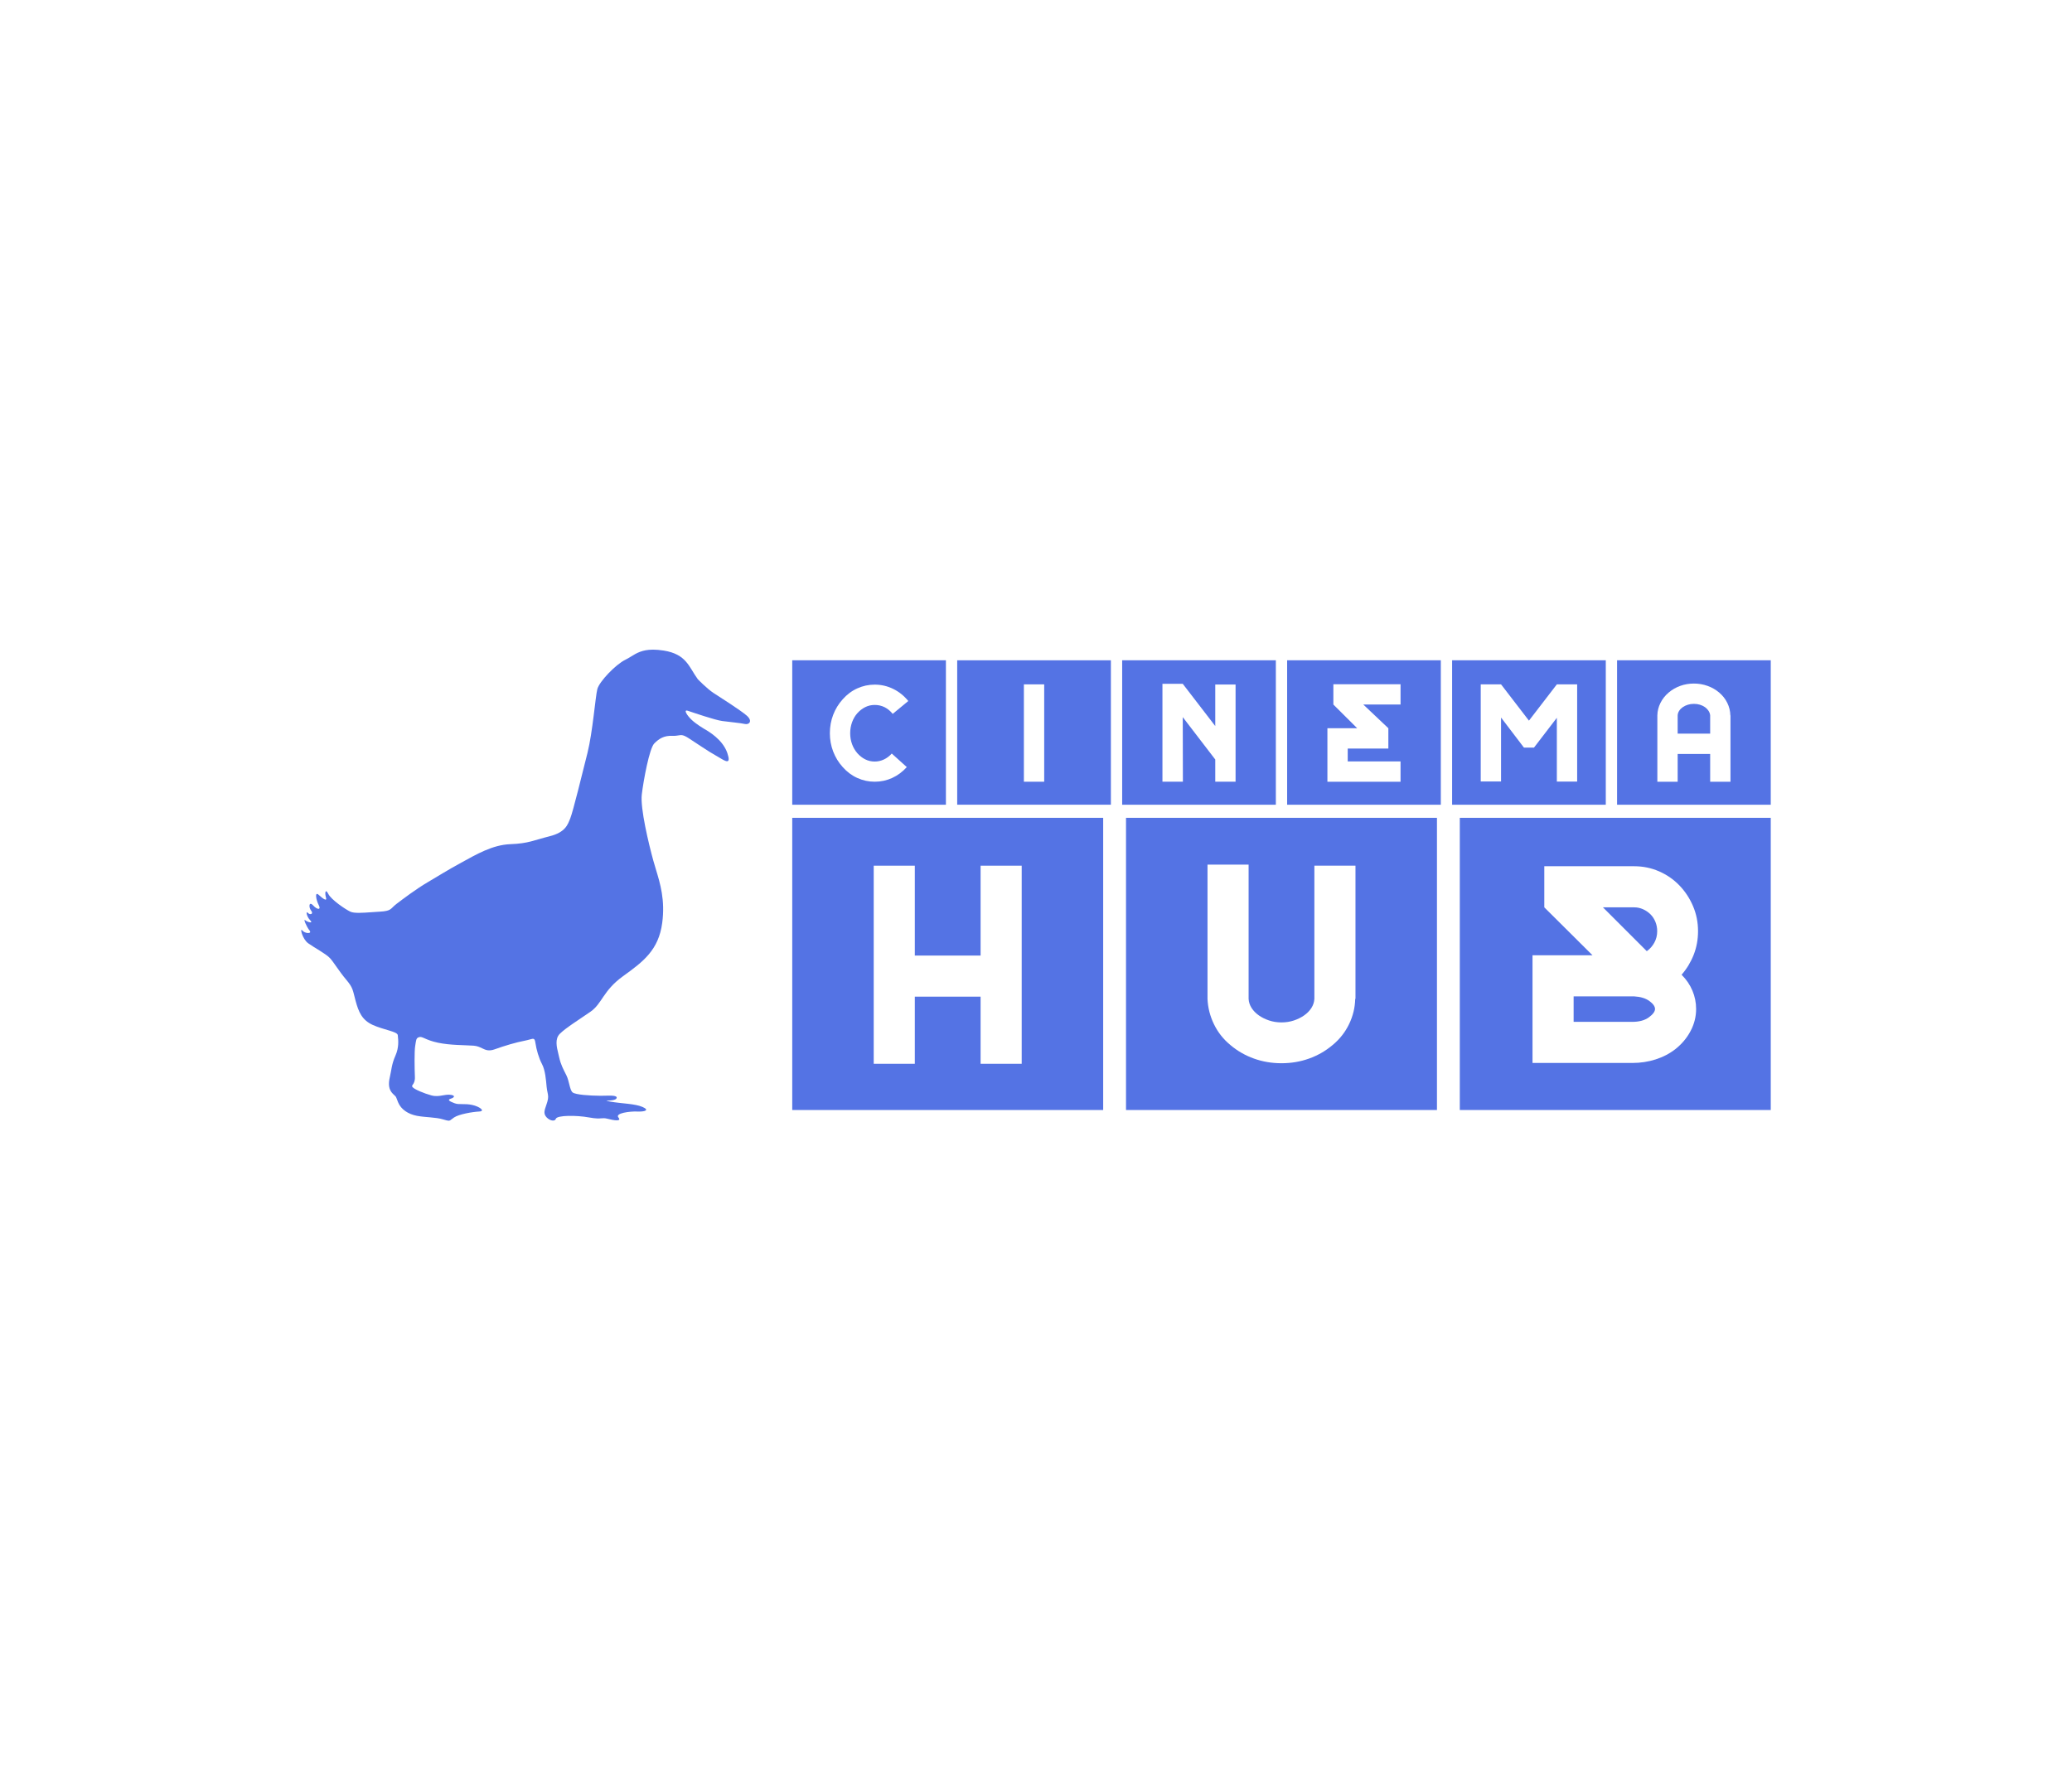 <svg xmlns:mydata="http://www.w3.org/2000/svg" mydata:contrastcolor="FFFFFF" mydata:template="Contrast" mydata:presentation="2.5" mydata:layouttype="undefined" mydata:specialfontid="undefined" mydata:id1="242" mydata:id2="019" mydata:companyname="Cinema Hub" mydata:companytagline="" version="1.1" xmlns="http://www.w3.org/2000/svg" xmlns:xlink="http://www.w3.org/1999/xlink" viewBox="0 0 550 470"><g fill="none" fill-rule="evenodd" stroke="none" stroke-width="1" stroke-linecap="butt" stroke-linejoin="miter" stroke-miterlimit="10" stroke-dasharray="" stroke-dashoffset="0" font-family="none" font-weight="none" font-size="none" text-anchor="none" style="mix-blend-mode: normal"><g data-paper-data="{&quot;isGlobalGroup&quot;:true}"><g data-paper-data="{&quot;stacked&quot;:true,&quot;isPrimaryText&quot;:true}"><path d="M210.293,175.303v38.339h40.794v-38.339zM234.609,201.645c-0.779,0.36 -1.588,0.539 -2.427,0.539c-0.911,0 -1.756,-0.198 -2.535,-0.593c-0.779,-0.395 -1.468,-0.935 -2.067,-1.618c-0.599,-0.683 -1.067,-1.48 -1.402,-2.391c-0.336,-0.911 -0.503,-1.881 -0.503,-2.912c0,-1.031 0.168,-2.007 0.503,-2.93c0.336,-0.923 0.803,-1.72 1.402,-2.391c0.599,-0.671 1.288,-1.204 2.067,-1.6c0.779,-0.395 1.624,-0.593 2.535,-0.593c1.893,0 3.487,0.791 4.782,2.373l4.134,-3.415c-1.126,-1.39 -2.463,-2.463 -4.009,-3.218c-1.546,-0.755 -3.182,-1.132 -4.907,-1.132c-1.606,0 -3.14,0.33 -4.602,0.989c-1.462,0.659 -2.756,1.624 -3.883,2.894c-1.102,1.222 -1.947,2.6 -2.535,4.134c-0.587,1.534 -0.881,3.164 -0.881,4.889c0,1.702 0.294,3.319 0.881,4.853c0.587,1.534 1.432,2.912 2.535,4.134c1.126,1.27 2.421,2.235 3.883,2.894c1.462,0.659 2.996,0.989 4.602,0.989c1.63,0 3.17,-0.33 4.62,-0.989c1.45,-0.659 2.75,-1.624 3.901,-2.894l-3.991,-3.595c-0.623,0.695 -1.324,1.222 -2.103,1.582z" data-paper-data="{&quot;glyphName&quot;:&quot;C&quot;,&quot;glyphIndex&quot;:0,&quot;firstGlyphOfWord&quot;:true,&quot;word&quot;:1,&quot;line&quot;:1,&quot;firstGlyphOfFirstLine&quot;:true}" fill="#5473e4" id="path-id-70686" data-original-fill="#e40046"></path><path d="M254.083,175.303v38.339h40.794v-38.339zM277.177,207.541v-25.849h-5.393v25.849z" data-paper-data="{&quot;glyphName&quot;:&quot;I&quot;,&quot;glyphIndex&quot;:1,&quot;word&quot;:1,&quot;line&quot;:1}" fill="#5473e4" id="path-id-25493" data-original-fill="#e40046"></path><path d="M297.873,175.303v38.339h40.794v-38.339zM327.977,181.728h-5.393v11.037l-8.52,-11.073l-0.108,-0.144h-5.393v25.992h5.429l-0.036,-17.149l8.628,11.253v5.896h5.393z" data-paper-data="{&quot;glyphName&quot;:&quot;N&quot;,&quot;glyphIndex&quot;:2,&quot;word&quot;:1,&quot;line&quot;:1}" fill="#5473e4" id="path-id-30620" data-original-fill="#e40046"></path><path d="M341.663,175.303v38.339h40.794v-38.339zM361.88,187.049h9.886v-5.393h-17.832v5.393l6.327,6.291h-7.909v14.201h19.413v-5.393h-14.021v-3.415h10.785v-5.393z" data-paper-data="{&quot;glyphName&quot;:&quot;E&quot;,&quot;glyphIndex&quot;:3,&quot;word&quot;:1,&quot;line&quot;:1}" fill="#5473e4" id="path-id-92358" data-original-fill="#e40046"></path><path d="M385.453,175.303v38.339h40.794v-38.339zM418.649,181.692h-5.393l-7.406,9.635l-7.406,-9.635h-5.393v25.777h5.393v-16.969l6.076,7.981h2.696v-0.036l6.04,-7.873v16.933h5.393z" data-paper-data="{&quot;glyphName&quot;:&quot;M&quot;,&quot;glyphIndex&quot;:4,&quot;word&quot;:1,&quot;line&quot;:1}" fill="#5473e4" id="path-id-75329" data-original-fill="#e40046"></path><path d="M429.243,175.303v38.339h40.794v-38.339zM459.347,207.541v-17.616h-0.036c-0.024,-1.15 -0.294,-2.253 -0.809,-3.307c-0.515,-1.055 -1.24,-1.977 -2.175,-2.768c-0.911,-0.767 -1.941,-1.354 -3.092,-1.762c-1.15,-0.407 -2.349,-0.611 -3.595,-0.611c-1.27,0 -2.475,0.204 -3.613,0.611c-1.138,0.407 -2.163,0.995 -3.074,1.762c-0.935,0.791 -1.666,1.714 -2.193,2.768c-0.527,1.055 -0.803,2.157 -0.827,3.307v17.616h5.393v-7.37h8.628v7.37zM453.954,189.925v4.853h-8.628v-4.853c0.024,-0.431 0.156,-0.833 0.395,-1.204c0.24,-0.371 0.557,-0.695 0.953,-0.971c0.395,-0.276 0.845,-0.491 1.348,-0.647c0.503,-0.156 1.043,-0.234 1.618,-0.234c0.575,0 1.114,0.078 1.618,0.234c0.503,0.156 0.947,0.371 1.33,0.647c0.383,0.276 0.695,0.599 0.935,0.971c0.24,0.371 0.383,0.773 0.431,1.204z" data-paper-data="{&quot;glyphName&quot;:&quot;A&quot;,&quot;glyphIndex&quot;:5,&quot;lastGlyphOfWord&quot;:true,&quot;word&quot;:1,&quot;line&quot;:1,&quot;lastGlyphOfFirstLine&quot;:true}" fill="#5473e4" id="path-id-36770" data-original-fill="#e40046"></path><path d="M210.293,217.125v77.572h82.539v-77.572zM271.203,229.834h-10.911v23.859h-17.458v-23.859h-10.911v52.591h10.911v-17.821h17.458v17.821h10.911z" data-paper-data="{&quot;glyphName&quot;:&quot;H&quot;,&quot;glyphIndex&quot;:6,&quot;firstGlyphOfWord&quot;:true,&quot;word&quot;:2,&quot;line&quot;:2,&quot;firstGlyphOfSecondLine&quot;:true}" fill="#5473e4" id="path-id-96752" data-original-fill="#74d1ea"></path><path d="M298.894,217.125v77.572h82.539v-77.572zM359.731,265.185h0.073v-35.352h-10.911v35.352c-0.048,0.873 -0.315,1.685 -0.8,2.437c-0.485,0.752 -1.127,1.406 -1.928,1.964c-0.8,0.558 -1.709,1.006 -2.728,1.346c-1.018,0.339 -2.109,0.509 -3.273,0.509c-1.164,0 -2.255,-0.17 -3.273,-0.509c-1.018,-0.339 -1.928,-0.788 -2.728,-1.346c-0.8,-0.558 -1.443,-1.212 -1.928,-1.964c-0.485,-0.752 -0.752,-1.564 -0.8,-2.437v-35.643h-10.911v35.643c0.097,2.328 0.667,4.571 1.709,6.728c1.043,2.158 2.51,4.013 4.401,5.565c1.843,1.552 3.916,2.74 6.219,3.564c2.303,0.824 4.74,1.237 7.31,1.237c2.57,0 5.007,-0.412 7.31,-1.237c2.303,-0.824 4.377,-2.012 6.219,-3.564c1.891,-1.552 3.358,-3.407 4.401,-5.565c1.043,-2.158 1.588,-4.401 1.637,-6.728z" data-paper-data="{&quot;glyphName&quot;:&quot;U&quot;,&quot;glyphIndex&quot;:7,&quot;word&quot;:2,&quot;line&quot;:2}" fill="#5473e4" id="path-id-39594" data-original-fill="#74d1ea"></path><path d="M387.495,217.125v77.572h82.542v-77.572zM449.569,253.511c0.776,-1.964 1.164,-4.061 1.164,-6.292c0,-2.376 -0.449,-4.607 -1.346,-6.692c-0.897,-2.085 -2.109,-3.916 -3.637,-5.492c-1.528,-1.576 -3.322,-2.813 -5.383,-3.71c-2.061,-0.897 -4.255,-1.346 -6.583,-1.346h-23.859v10.911l12.802,12.73h-15.93v28.587h26.477c2.182,0 4.255,-0.315 6.219,-0.946c1.964,-0.63 3.722,-1.552 5.274,-2.764c1.697,-1.358 3.031,-2.958 4.001,-4.801c0.97,-1.843 1.455,-3.782 1.455,-5.819c0,-1.697 -0.327,-3.322 -0.982,-4.874c-0.655,-1.552 -1.612,-2.958 -2.873,-4.219c1.358,-1.552 2.425,-3.31 3.201,-5.274zM437.13,252.529l-11.638,-11.638h8.292c0.824,0 1.612,0.17 2.364,0.509c0.752,0.339 1.406,0.788 1.964,1.346c0.558,0.558 0.994,1.224 1.309,2c0.315,0.776 0.473,1.6 0.473,2.473c0,1.115 -0.255,2.134 -0.764,3.055c-0.509,0.921 -1.176,1.673 -2,2.255zM437.676,270.095c-1.091,0.8 -2.558,1.2 -4.401,1.2h-15.566v-6.765h16.076c1.697,0.097 3.043,0.509 4.037,1.237c0.994,0.727 1.491,1.431 1.491,2.109c0,0.679 -0.546,1.418 -1.637,2.219z" data-paper-data="{&quot;glyphName&quot;:&quot;B&quot;,&quot;glyphIndex&quot;:8,&quot;lastGlyphOfWord&quot;:true,&quot;word&quot;:2,&quot;line&quot;:2,&quot;lastGlyphOfSecondLine&quot;:true}" fill="#5473e4" id="path-id-64934" data-original-fill="#74d1ea"></path></g><g data-paper-data="{&quot;fillRule&quot;:&quot;evenodd&quot;,&quot;isIcon&quot;:&quot;true&quot;,&quot;iconType&quot;:&quot;icon&quot;,&quot;rawIconId&quot;:&quot;11061&quot;,&quot;selectedEffects&quot;:{&quot;container&quot;:&quot;&quot;,&quot;transformation&quot;:&quot;&quot;,&quot;pattern&quot;:&quot;&quot;},&quot;iconStyle&quot;:&quot;standalone&quot;,&quot;bounds&quot;:{&quot;x&quot;:79.96280199214783,&quot;y&quot;:172.47309967296735,&quot;width&quot;:119.12608092027881,&quot;height&quot;:125.0538006540653},&quot;relativeBoundsIconToContainer&quot;:{&quot;top&quot;:&quot;-0.0009494410529922157&quot;,&quot;left&quot;:&quot;0.00011554838137851363&quot;},&quot;widthRatioIconToContainer&quot;:&quot;0.8551214209168342&quot;,&quot;heightRatioIconToContainer&quot;:&quot;0.8976723055123288&quot;}" fill="#e40046"><path d="M176.129,172.711c6.12,0.962 6.732,4.371 9.093,7.606c0,0 2.447,2.534 4.197,3.675c1.748,1.135 6.993,4.458 8.741,5.944c1.747,1.486 0.699,2.535 -0.438,2.273c-1.137,-0.263 -4.108,-0.525 -6.031,-0.788c-1.925,-0.261 -7.781,-2.272 -9.093,-2.71c-1.311,-0.438 -0.175,1.312 1.049,2.449c1.226,1.135 3.148,2.272 3.148,2.272c1.224,0.698 5.07,2.884 6.294,6.555c1.021,3.063 -0.452,2.171 -2.085,1.182c-0.324,-0.196 -0.655,-0.397 -0.974,-0.57c-1.923,-1.049 -5.071,-3.234 -7.256,-4.633c-1.452,-0.929 -1.901,-0.855 -2.68,-0.726c-0.393,0.065 -0.871,0.144 -1.604,0.115c-2.186,-0.088 -3.497,0.699 -4.808,2.011c-1.312,1.312 -2.884,9.877 -3.321,13.55c-0.438,3.672 1.835,13.113 3.059,17.571c0.205,0.748 0.435,1.505 0.671,2.282c1.171,3.857 2.489,8.201 1.69,14.24c-0.96,7.256 -5.07,10.316 -10.402,14.161c-5.334,3.847 -5.507,7.256 -8.655,9.442c-3.148,2.185 -6.555,4.284 -8.13,5.858c-1.352,1.352 -0.833,3.479 -0.382,5.326c0.074,0.303 0.146,0.598 0.207,0.88c0.438,2.012 1.137,3.235 1.923,4.808c0.787,1.574 0.874,3.934 1.661,4.547c0.787,0.612 4.471,0.865 7.408,0.884c0.354,0.002 0.752,-0.008 1.157,-0.019c1.649,-0.043 3.44,-0.089 3.088,0.684c-0.236,0.521 -1.557,0.587 -2.247,0.621c-0.584,0.029 -0.715,0.036 0.648,0.277c2.973,0.524 6.469,0.524 8.479,1.398c2.012,0.875 0.612,1.312 -1.398,1.224c-2.01,-0.086 -5.945,0.438 -4.982,1.574c0.96,1.135 -1.224,0.785 -2.885,0.349c-0.741,-0.195 -1.133,-0.163 -1.636,-0.123c-0.625,0.05 -1.419,0.114 -3.26,-0.226c-3.323,-0.613 -8.48,-0.613 -8.83,0.349c-0.349,0.96 -2.01,0.349 -2.71,-0.7c-0.551,-0.828 -0.286,-1.602 0.108,-2.751c0.105,-0.307 0.219,-0.64 0.33,-1.008c0.354,-1.177 0.231,-1.759 0.06,-2.574c-0.083,-0.396 -0.178,-0.847 -0.235,-1.448c-0.175,-1.836 -0.35,-4.369 -1.224,-6.031c-0.874,-1.661 -1.486,-3.847 -1.748,-5.595c-0.196,-1.313 -0.444,-1.244 -1.52,-0.944c-0.355,0.099 -0.801,0.224 -1.365,0.332c-2.272,0.436 -5.245,1.311 -7.911,2.272c-1.598,0.577 -2.427,0.179 -3.362,-0.269c-0.624,-0.3 -1.296,-0.622 -2.277,-0.692c-2.447,-0.175 -6.119,-0.088 -9.44,-0.787c-1.729,-0.364 -2.771,-0.822 -3.497,-1.142c-0.668,-0.294 -1.068,-0.47 -1.487,-0.344c-0.874,0.263 -0.787,0.787 -1.049,2.272c-0.263,1.487 -0.175,6.206 -0.088,8.305c0.049,1.178 -0.315,1.695 -0.551,2.03c-0.184,0.261 -0.29,0.412 -0.061,0.68c0.524,0.612 3.059,1.661 4.982,2.186c1.166,0.318 2.108,0.154 3.019,-0.005c0.591,-0.103 1.17,-0.204 1.789,-0.17c1.574,0.086 1.487,0.699 0.35,1.049c-1.137,0.35 -0.088,0.787 1.049,1.224c1.137,0.438 2.622,0.001 4.633,0.438c2.011,0.436 3.584,1.661 1.836,1.747c-1.747,0.089 -5.332,0.7 -6.643,1.574c-0.284,0.189 -0.486,0.349 -0.649,0.478c-0.283,0.225 -0.447,0.355 -0.716,0.376h-0.167c-0.282,-0.019 -0.681,-0.125 -1.354,-0.33c-2.01,-0.613 -4.72,-0.524 -6.993,-0.962c-2.272,-0.436 -4.194,-1.661 -4.982,-3.584c-0.788,-1.923 -0.263,-1.137 -1.399,-2.272c-1.137,-1.137 -1.223,-2.622 -0.787,-4.458c0.436,-1.836 0.436,-3.321 1.486,-5.682c0.953,-2.144 0.751,-4.07 0.641,-5.127c-0.011,-0.107 -0.021,-0.204 -0.029,-0.293c-0.088,-0.962 -3.759,-1.398 -6.644,-2.71c-2.885,-1.312 -3.759,-3.497 -4.546,-6.381c-0.787,-2.886 -0.612,-3.41 -2.535,-5.682c-1.922,-2.272 -3.234,-4.546 -4.283,-5.682c-1.049,-1.137 -4.197,-2.796 -5.77,-3.934c-1.573,-1.138 -2.272,-4.283 -1.573,-3.41c0.699,0.874 2.71,0.963 1.923,0c-0.788,-0.962 -1.748,-3.234 -1.137,-2.71c0.612,0.525 2.272,0.963 1.311,0c-0.962,-0.96 -1.223,-2.621 -0.612,-1.957c0.613,0.664 1.573,0.296 0.874,-0.578c-0.7,-0.873 -0.612,-2.622 0.524,-1.398c1.135,1.224 2.185,1.224 1.486,-0.088c-0.7,-1.311 -1.137,-3.758 0,-2.709c1.137,1.049 2.273,1.836 1.923,0.699c-0.35,-1.137 -0.175,-2.536 0.612,-0.962c0.788,1.572 4.547,4.108 5.858,4.72c1.019,0.475 3.198,0.318 5.636,0.142c0.701,-0.051 1.423,-0.103 2.145,-0.142c3.234,-0.175 2.797,-0.787 4.458,-2.055c1.661,-1.268 5.245,-3.978 8.305,-5.77c3.06,-1.792 5.07,-3.104 8.916,-5.201c3.847,-2.098 8.219,-4.721 13.026,-4.896c4.807,-0.175 6.206,-1.049 10.402,-2.098c4.196,-1.049 4.807,-3.06 5.507,-4.808c0.7,-1.748 3.148,-11.714 4.546,-17.309c1.398,-5.595 2.098,-14.95 2.622,-16.96c0.525,-2.011 4.896,-6.558 7.431,-7.781c0.536,-0.259 1.025,-0.56 1.521,-0.866c1.434,-0.885 2.925,-1.804 5.773,-1.819h0.138c0.791,0.004 1.684,0.077 2.707,0.238z" data-paper-data="{&quot;isPathIcon&quot;:true}" id="path-id-19857" fill="#5473e4"></path></g></g></g><rect data-path-id="path-id-19857" class="invisible-bbox" x="80" y="172" fill="transparent" width="119" height="125"></rect><rect data-path-id="path-id-96752" class="invisible-bbox" x="210" y="217" fill="transparent" width="83" height="78"></rect><rect data-path-id="path-id-39594" class="invisible-bbox" x="299" y="217" fill="transparent" width="83" height="78"></rect><rect data-path-id="path-id-64934" class="invisible-bbox" x="387" y="217" fill="transparent" width="83" height="78"></rect><rect data-path-id="path-id-70686" class="invisible-bbox" x="210" y="175" fill="transparent" width="41" height="38"></rect><rect data-path-id="path-id-25493" class="invisible-bbox" x="254" y="175" fill="transparent" width="41" height="38"></rect><rect data-path-id="path-id-30620" class="invisible-bbox" x="298" y="175" fill="transparent" width="41" height="38"></rect><rect data-path-id="path-id-92358" class="invisible-bbox" x="342" y="175" fill="transparent" width="41" height="38"></rect><rect data-path-id="path-id-75329" class="invisible-bbox" x="385" y="175" fill="transparent" width="41" height="38"></rect><rect data-path-id="path-id-36770" class="invisible-bbox" x="429" y="175" fill="transparent" width="41" height="38"></rect></svg>